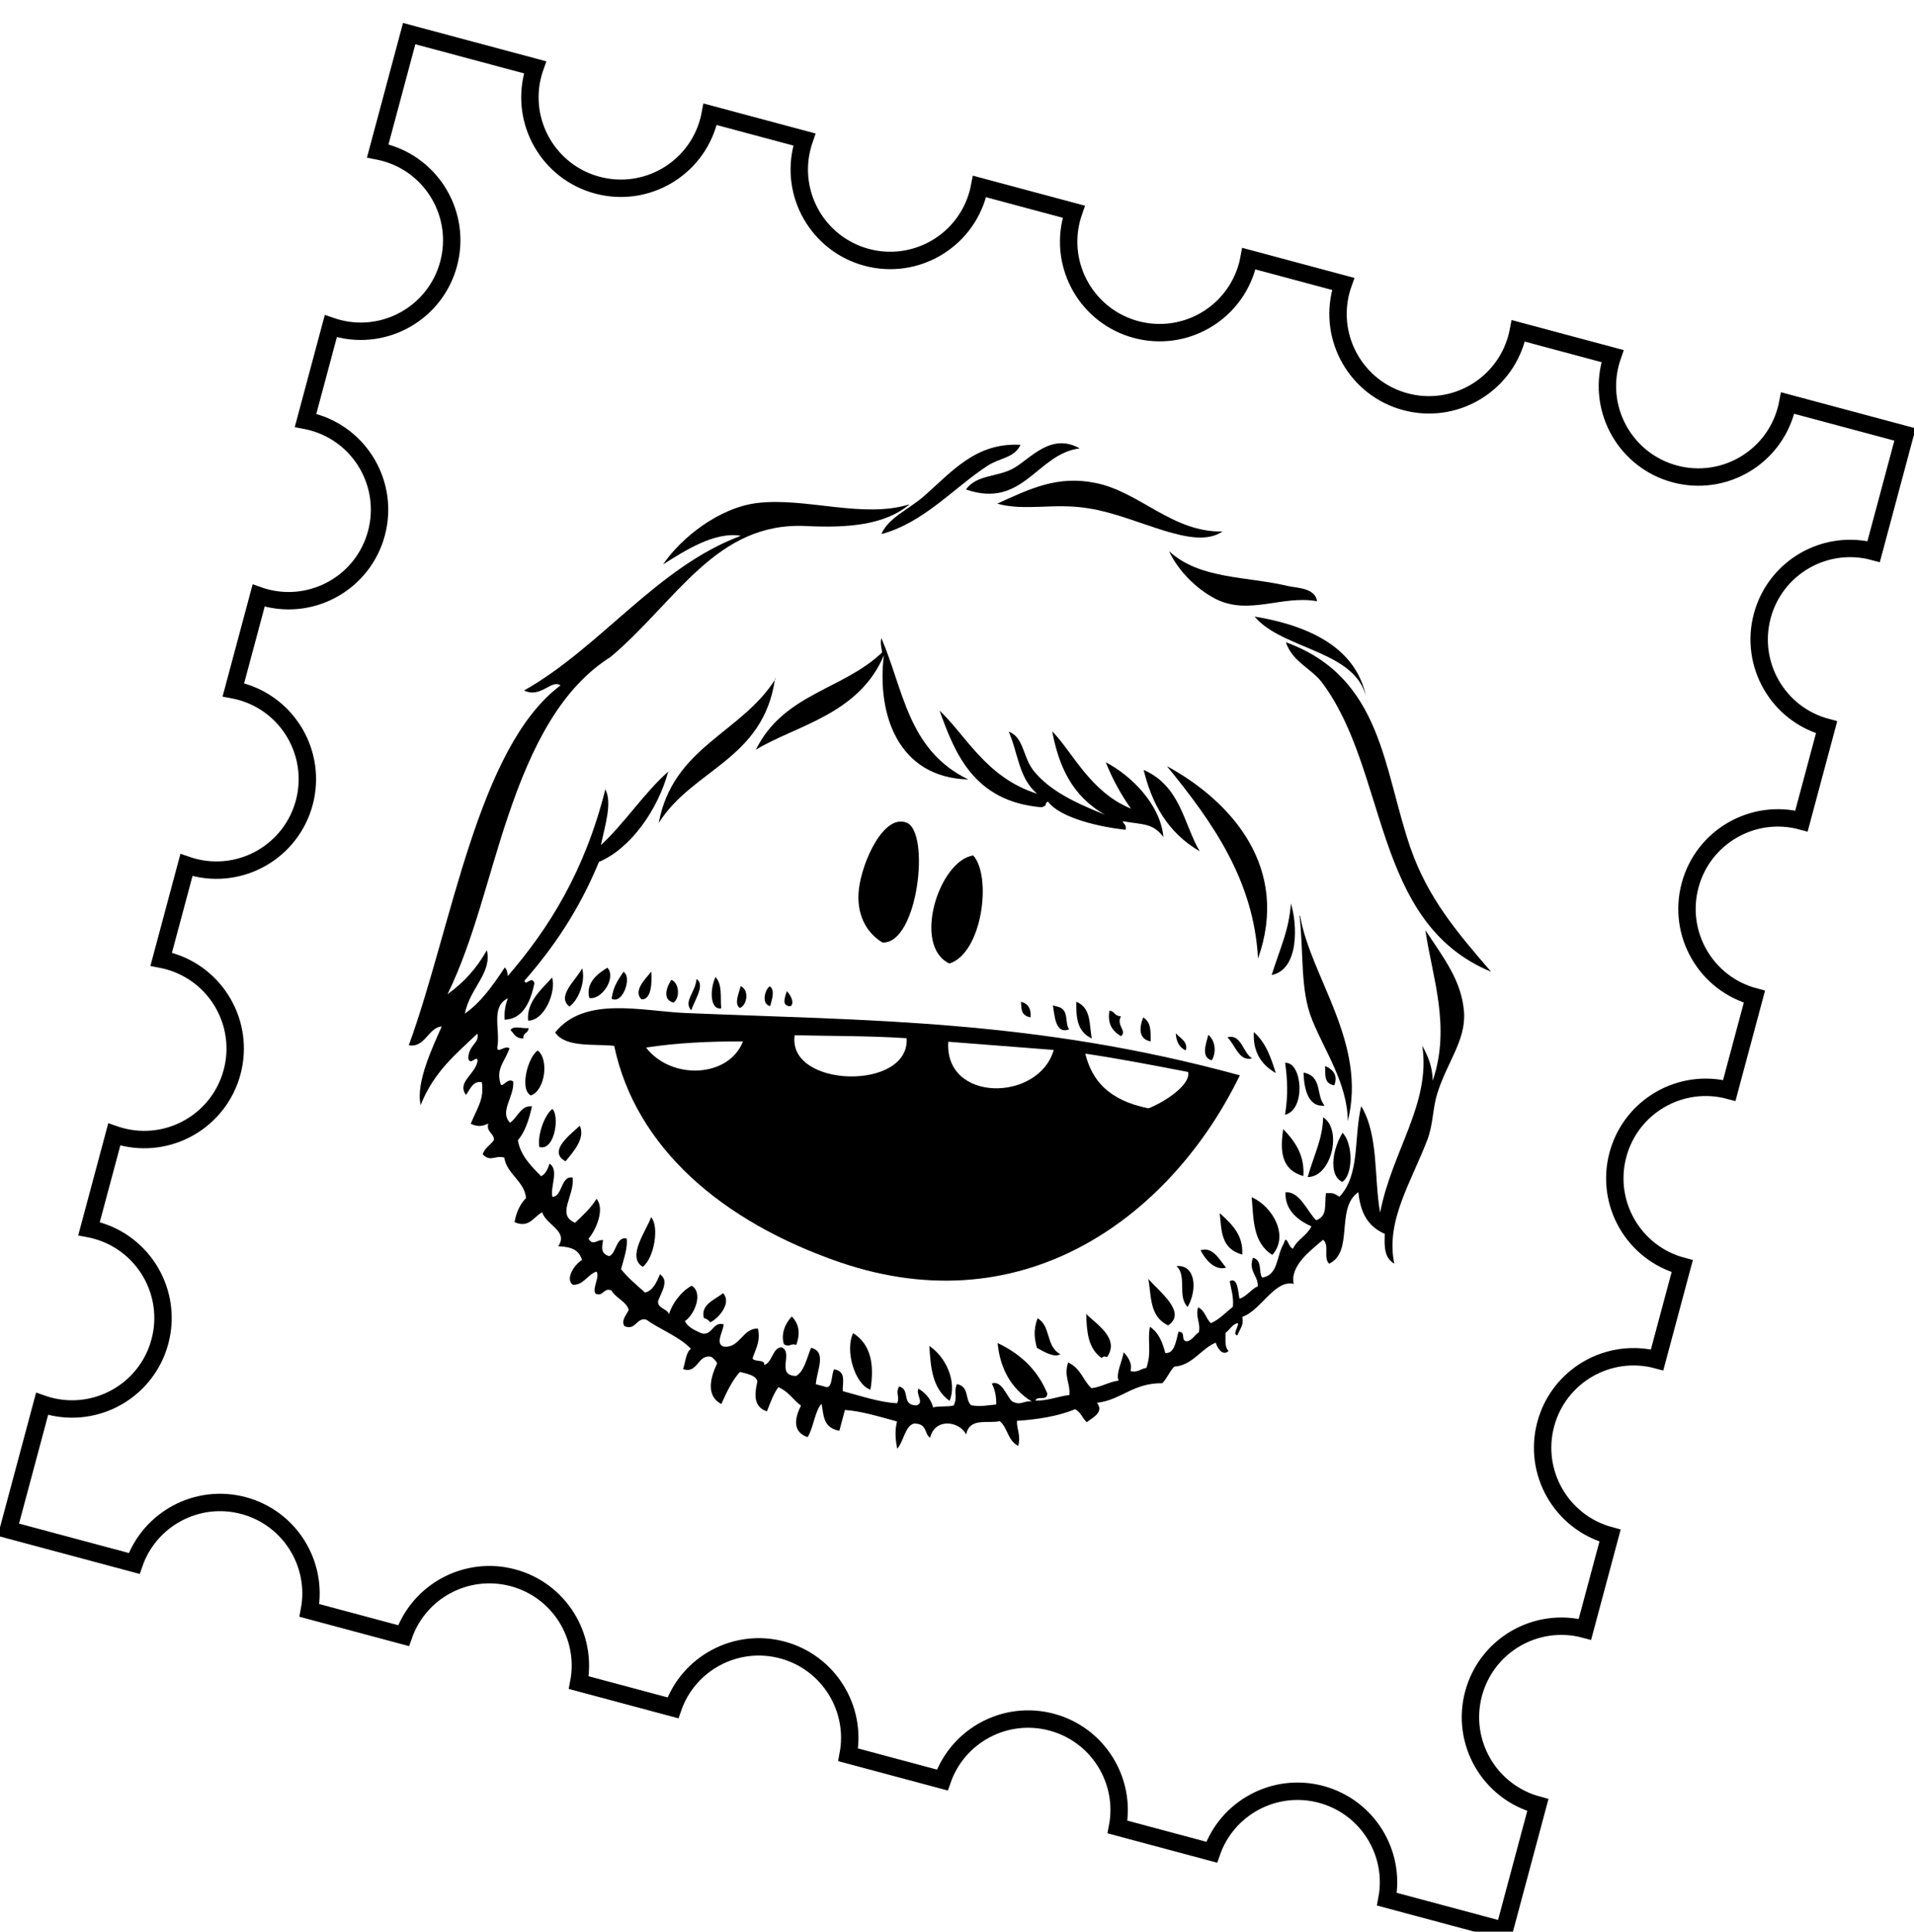 <?xml version="1.0" encoding="UTF-8" standalone="no"?>
<svg width="110px" height="111px" viewBox="0 0 110 111" version="1.1" xmlns="http://www.w3.org/2000/svg" xmlns:xlink="http://www.w3.org/1999/xlink" xmlns:sketch="http://www.bohemiancoding.com/sketch/ns">
    <!-- Generator: Sketch 3.3.2 (12043) - http://www.bohemiancoding.com/sketch -->
    <title>Rectangle 8 Copy 5 + LOGO Copy 7</title>
    <desc>Created with Sketch.</desc>
    <defs>
        <filter x="-50%" y="-50%" width="200%" height="200%" filterUnits="objectBoundingBox" id="filter-1">
            <feOffset dx="0" dy="2" in="SourceAlpha" result="shadowOffsetOuter1"></feOffset>
            <feGaussianBlur stdDeviation="0" in="shadowOffsetOuter1" result="shadowBlurOuter1"></feGaussianBlur>
            <feColorMatrix values="0 0 0 0 0.314   0 0 0 0 0.888   0 0 0 0 0.76  0 0 0 0.7 0" in="shadowBlurOuter1" type="matrix" result="shadowMatrixOuter1"></feColorMatrix>
            <feMerge>
                <feMergeNode in="shadowMatrixOuter1"></feMergeNode>
                <feMergeNode in="SourceGraphic"></feMergeNode>
            </feMerge>
        </filter>
    </defs>
    <g id="Welcome" stroke="none" stroke-width="1" fill="none" fill-rule="evenodd" sketch:type="MSPage">
        <g id="Artboard-8" sketch:type="MSArtboardGroup" transform="translate(-3, -2)">
            <g id="Rectangle-8-Copy-5-+-LOGO-Copy-7" sketch:type="MSLayerGroup" transform="translate(3, 1)">
                <path d="M100,92.528 L100,100 L93.021,100 L93.021,100 C92.823,97.294 90.565,95.161 87.808,95.161 C85.052,95.161 82.794,97.294 82.596,100 L76.993,100 C76.795,97.294 74.537,95.161 71.781,95.161 C69.024,95.161 66.767,97.294 66.569,100 L66.569,100 L60.965,100 L60.965,100 C60.767,97.294 58.509,95.161 55.753,95.161 C52.997,95.161 50.739,97.294 50.541,100 L44.938,100 C44.74,97.294 42.482,95.161 39.726,95.161 C36.969,95.161 34.711,97.294 34.513,100 L34.513,100 L28.91,100 L28.91,100 C28.712,97.294 26.454,95.161 23.698,95.161 C20.942,95.161 18.684,97.294 18.486,100 L11,100 L11,92.514 L11,92.514 C11.128,92.524 11.257,92.528 11.387,92.528 C14.273,92.528 16.613,90.188 16.613,87.302 C16.613,84.416 14.273,82.076 11.387,82.076 C11.257,82.076 11.128,82.08 11,82.09 L11,76.487 L11,76.487 C11.128,76.496 11.257,76.501 11.387,76.501 C14.273,76.501 16.613,74.161 16.613,71.274 C16.613,68.388 14.273,66.048 11.387,66.048 C11.257,66.048 11.128,66.053 11,66.062 L11,60.459 L11,60.459 C11.128,60.468 11.257,60.473 11.387,60.473 C14.273,60.473 16.613,58.133 16.613,55.247 C16.613,52.36 14.273,50.02 11.387,50.02 C11.257,50.02 11.128,50.025 11,50.035 L11,44.431 L11,44.431 C11.128,44.441 11.257,44.446 11.387,44.446 C14.273,44.446 16.613,42.106 16.613,39.219 C16.613,36.333 14.273,33.993 11.387,33.993 C11.257,33.993 11.128,33.998 11,34.007 L11,28.404 L11,28.404 C11.128,28.413 11.257,28.418 11.387,28.418 C14.273,28.418 16.613,26.078 16.613,23.192 C16.613,20.305 14.273,17.965 11.387,17.965 C11.257,17.965 11.128,17.97 11,17.979 L11,11 L18.486,11 C18.476,11.128 18.472,11.257 18.472,11.387 C18.472,14.273 20.812,16.613 23.698,16.613 C26.584,16.613 28.924,14.273 28.924,11.387 C28.924,11.257 28.92,11.128 28.91,11 L28.91,11 L34.513,11 L34.513,11 C34.504,11.128 34.499,11.257 34.499,11.387 C34.499,14.273 36.839,16.613 39.726,16.613 C42.612,16.613 44.952,14.273 44.952,11.387 C44.952,11.257 44.947,11.128 44.938,11 L50.541,11 C50.532,11.128 50.527,11.257 50.527,11.387 C50.527,14.273 52.867,16.613 55.753,16.613 C58.64,16.613 60.98,14.273 60.98,11.387 C60.98,11.257 60.975,11.128 60.965,11 L60.965,11 L66.569,11 L66.569,11 C66.559,11.128 66.554,11.257 66.554,11.387 C66.554,14.273 68.894,16.613 71.781,16.613 C74.667,16.613 77.007,14.273 77.007,11.387 C77.007,11.257 77.002,11.128 76.993,11 L82.596,11 C82.587,11.128 82.582,11.257 82.582,11.387 C82.582,14.273 84.922,16.613 87.808,16.613 C90.695,16.613 93.035,14.273 93.035,11.387 C93.035,11.257 93.03,11.128 93.021,11 L93.021,11 L100,11 L100,17.965 C97.114,17.965 94.774,20.305 94.774,23.192 C94.774,26.078 97.114,28.418 100,28.418 L100,28.418 L100,33.993 C97.114,33.993 94.774,36.333 94.774,39.219 C94.774,42.106 97.114,44.446 100,44.446 L100,44.446 L100,50.02 C97.114,50.02 94.774,52.36 94.774,55.247 C94.774,58.133 97.114,60.473 100,60.473 L100,60.473 L100,66.048 C97.114,66.048 94.774,68.388 94.774,71.274 C94.774,74.161 97.114,76.501 100,76.501 L100,76.501 L100,82.076 C97.114,82.076 94.774,84.416 94.774,87.302 C94.774,90.188 97.114,92.528 100,92.528 Z" id="Rectangle-8-Copy-5" stroke="#000000" fill="#FFFFFF" filter="url(#filter-1)" sketch:type="MSShapeGroup" transform="translate(55.5, 55.5) rotate(-345) translate(-55.5, -55.5) "></path>
                <g id="LOGO-Copy-7" transform="translate(55.607, 55.607) rotate(-345) translate(-55.607, -55.607) translate(26, 26)" fill="#000000" sketch:type="MSShapeGroup">
                    <path d="M28.365,0.08 C26.064,1.012 26.146,4.297 22.664,4.052 C23.036,3.039 24.294,2.891 25.027,2.129 C25.784,1.372 26.547,-0.393 28.365,0.08 L28.365,0.08 Z" id="Shape"></path>
                    <path d="M25.027,0.767 C24.878,1.601 24.063,1.783 23.497,2.428 C21.955,4.154 20.808,6.535 18.631,7.785 C18.782,6.763 19.77,6.031 20.439,5.038 C21.63,3.25 22.516,1.3 25.002,0.767 L25.027,0.767 Z" id="Shape"></path>
                    <path d="M37.541,2.552 C36.239,4.122 32.6,2.967 29.756,3.274 C27.756,3.466 26.277,4.393 24.611,4.373 C26.251,3.019 27.554,1.899 29.756,1.763 C32.342,1.589 34.798,3.394 37.576,2.552 L37.541,2.552 Z" id="Shape"></path>
                    <path d="M34.899,4.475 C37.01,5.558 39.505,4.692 41.991,4.619 C42.504,4.599 43.513,4.314 43.818,5.032 C41.784,5.193 40.24,6.87 38.118,6.405 C36.927,6.138 35.675,5.416 34.871,4.475 L34.899,4.475 Z" id="Shape"></path>
                    <path d="M1.39,39.773 C2.079,38.944 2.611,37.957 2.92,36.751 C3.558,37.931 2.536,39.114 2.641,40.597 C3.356,39.747 3.783,38.612 4.171,37.438 C4.301,37.51 4.391,37.655 4.464,37.871 C6.038,34.621 7.177,30.937 7.105,26.06 C7.705,26.71 7.617,28.082 7.69,29.219 C8.683,27.637 9.308,25.689 10.331,24.137 C10.325,26.421 9.386,28.972 7.828,30.181 C7.446,33.144 6.574,35.626 5.465,37.871 C5.59,38.233 5.776,37.455 6.05,37.871 C6.129,39.14 5.856,40.06 4.937,40.343 C4.821,40.001 4.755,39.608 4.799,39.108 C3.949,39.83 4.872,40.985 4.945,41.996 C5.041,42.357 5.315,41.741 5.64,41.858 C5.551,42.742 5.202,43.158 5.64,43.919 C5.818,44.28 5.927,43.486 6.335,43.644 C6.636,44.474 5.993,45.522 6.773,45.978 C7.116,45.585 7.107,44.843 7.746,44.743 C7.783,45.558 7.733,46.287 7.468,46.837 C7.83,47.631 8.564,48.064 9.295,48.485 C9.494,48.316 9.558,48.012 9.574,47.661 C10.217,47.877 9.939,48.961 10.232,49.466 C10.787,49.28 10.371,48.138 11.067,48.092 C11.451,49.115 10.689,50.403 11.871,50.564 C12.181,50.046 12.516,49.552 12.706,48.916 C13.329,49.349 13.144,50.649 12.852,51.25 C13.222,51.611 13.339,51.149 13.686,51.113 C13.711,51.546 13.759,51.908 14.271,51.908 C14.62,51.612 14.353,50.707 14.966,50.671 C15.166,51.105 15.112,51.827 15.112,52.457 C15.601,52.818 16.209,53.107 16.794,53.396 C17.187,53.189 17.278,52.684 17.35,52.16 C17.947,52.376 17.715,53.026 17.642,53.671 C17.696,54.104 18.3,53.96 18.447,54.249 C18.442,53.677 18.769,52.786 19.281,52.326 C20.046,52.542 19.866,53.914 19.428,54.386 C19.663,54.675 20.086,54.747 20.524,54.819 C21.199,54.819 20.962,53.969 21.636,53.995 C21.695,54.439 21.453,55.15 21.928,55.231 C22.888,55.127 22.722,53.907 23.597,53.72 C23.886,54.298 23.816,54.659 23.743,55.368 C23.68,55.729 24.501,55.26 24.474,55.643 C24.902,55.425 24.683,54.568 25.169,54.407 C25.962,54.479 25.242,56.068 26.412,55.78 C26.795,55.426 26.748,54.646 26.829,53.995 C27.778,53.973 27.487,55.15 27.634,55.944 L28.292,55.944 C28.605,55.841 28.346,55.174 28.43,54.845 C29.162,54.763 29.088,55.495 29.235,55.928 C30.346,55.927 31.501,56.001 32.432,55.79 C32.499,55.356 32.181,55.306 32.293,54.829 C32.994,54.825 32.658,55.84 33.535,55.624 C33.968,55.361 33.318,55.027 33.396,54.662 C33.896,54.806 34.273,55.095 34.492,55.486 C34.815,55.302 35.283,55.259 35.604,55.073 C35.713,54.508 35.391,54.369 35.466,53.838 C36.206,53.794 36.124,54.56 36.563,54.8 C37.128,54.764 37.505,54.541 37.952,54.387 C37.845,53.944 37.662,53.576 37.395,53.289 C37.898,52.937 38.419,53.794 38.784,53.975 C39.365,54.119 39.441,53.709 39.896,53.701 C38.487,53.262 37.615,52.292 37.115,50.954 C38.7,51.242 39.82,51.965 40.624,53.015 C40.727,53.482 40.111,53.241 40.068,53.592 C40.765,53.412 41.255,53.025 41.875,52.768 C41.754,52.108 41.269,51.81 41.319,50.982 C42.132,51.126 42.415,51.776 43,52.065 C43.526,51.852 43.866,51.456 44.39,51.241 C44.124,50.91 44.302,50.137 44.251,49.593 C44.598,49.81 44.909,50.099 44.909,50.532 C45.334,50.532 45.451,50.242 45.745,50.12 C45.811,49.14 45.392,48.638 45.328,47.786 C45.951,48.003 46.278,48.508 46.571,49.014 C47.085,48.926 46.994,48.242 46.987,47.64 C47.433,47.52 47.206,48.074 47.571,48.052 C47.878,47.944 47.92,47.573 48.128,47.366 C48.095,46.803 47.706,46.591 47.712,45.992 C48.157,46.064 48.297,46.497 48.662,46.679 C49.073,46.352 49.323,45.867 49.636,45.444 C49.545,44.891 49.286,44.506 49.079,44.07 C49.482,43.682 49.737,44.647 49.883,44.894 C50.255,44.668 50.382,44.197 50.716,43.934 C50.58,43.335 49.947,43.229 50.022,42.422 C50.602,42.422 50.534,43.144 50.826,43.385 C51.698,43.027 51.287,41.947 51.521,41.186 C51.532,40.545 51.814,41.33 52.106,41.324 C52.23,40.715 52.675,40.421 52.801,39.813 C52.021,39.687 51.08,39.337 50.855,38.303 C51.636,38.037 52.317,39.025 52.975,39.402 C53.55,38.977 53.211,38.484 53.113,37.753 C53.52,37.63 53.54,37.63 53.917,37.753 C54.747,36.195 53.823,34.282 53.777,32.397 C55.194,33.769 55.532,36.152 56.409,38.027 C56.153,34.431 57.612,31.21 56.27,28.139 C56.753,28.645 57.147,29.15 57.367,29.924 C57.587,26.639 55.787,24.16 54.725,21.683 C56.291,23.056 57.503,23.994 58.088,25.655 C58.615,27.213 57.881,28.685 57.81,30.6 C57.779,31.466 58.029,32.261 57.956,33.209 C57.7,35.824 56.815,38.408 57.956,40.647 C57.294,40.478 57.138,39.807 56.984,39.137 C55.818,38.959 55.265,38.179 54.897,37.213 C53.849,38.441 55.555,40.595 54.341,41.618 C53.913,41.401 54.1,40.573 53.646,40.382 C53.119,41.162 52.187,42.315 52.673,43.267 C51.549,43.297 51.255,45.224 50.308,45.866 C50.521,46.299 50.382,46.444 50.308,46.965 C50.008,46.988 50.246,46.478 50.17,46.278 C49.863,46.385 49.823,46.758 49.615,47 C49.721,47.361 49.761,47.794 50.053,47.961 C49.782,48.395 49.321,47.874 49.219,47.687 C48.489,48.248 48.261,49.304 47.272,49.636 C47.085,49.956 47.042,50.416 46.855,50.735 C45.212,51.158 44.834,52.274 43.519,52.795 C44.068,53.202 43.51,53.668 43.24,54.023 C42.934,53.867 42.778,53.563 42.406,53.474 C41.54,54.129 40.484,54.598 39.346,54.985 C39.463,55.49 39.785,55.707 39.785,56.357 C39.104,56.204 38.96,55.523 38.395,55.258 C37.762,55.594 36.672,55.479 36.727,56.495 C36.12,55.832 34.728,56.058 34.78,57.217 C34.364,57.077 34.433,56.461 33.668,56.667 C33.203,56.941 33.366,57.836 33.111,58.315 C32.907,57.876 32.713,57.425 32.695,56.804 C31.623,56.8 30.52,56.762 29.634,56.942 L29.634,58.178 C28.67,58.26 28.531,57.529 28.245,56.942 C27.976,57.454 28.157,58.411 27.967,59.002 C27.044,58.948 26.96,58.15 27.132,57.354 C26.6,57.147 26.25,56.76 25.602,56.667 C25.429,57.091 25.386,57.643 25.325,58.178 C24.533,58.135 24.375,57.467 24.351,56.667 C24.209,56.349 23.712,56.383 23.239,56.392 C22.939,56.965 22.805,57.703 22.683,58.452 C21.743,58.227 21.662,57.259 21.848,56.255 C21.746,56.126 21.596,56.047 21.431,55.98 C20.622,56.003 20.942,57.144 20.042,57.079 C20.069,56.649 19.947,56.071 20.18,55.842 C19.392,55.339 18.2,55.234 17.26,54.881 C16.674,54.897 16.851,55.667 16.147,55.568 C15.872,55.31 16.081,54.919 16.147,54.606 C15.898,54.166 15.232,54.138 14.897,53.783 C14.405,53.709 14.554,54.269 14.062,54.195 C13.777,53.971 14.069,53.181 13.784,52.958 C13.334,53.246 13.264,53.911 12.672,54.041 C12.09,53.813 12.533,52.764 12.811,52.531 C12.483,51.999 12.026,51.957 11.282,52.118 C11.65,51.121 10.285,51.12 9.891,50.471 C9.476,50.839 9.422,51.565 8.501,51.432 C8.443,50.78 8.569,50.309 8.779,49.922 C8.45,49.01 7.34,48.871 6.971,47.999 C6.392,48.003 6.286,48.475 5.72,48.136 C5.756,47.714 6.022,47.518 6.136,47.175 C6.05,46.802 5.556,46.832 5.581,46.35 C5.348,46.532 5.114,46.714 4.607,46.624 C4.732,45.605 4.996,45.073 4.607,44.152 C4.084,44.185 4.065,44.716 3.912,45.091 C3.201,44.514 4.131,43.825 4.051,43.03 C3.925,42.654 3.74,43.447 3.494,43.03 C3.323,42.234 3.905,42.031 3.633,41.52 C2.766,42.953 1.784,44.271 1.548,46.326 C0.929,45.178 1.355,42.897 1.548,41.657 C0.824,41.884 0.95,43.111 0,43.183 C0.637,35.959 -0.613,25.636 3.07,20.956 C2.472,20.735 2.17,21.987 1.124,21.78 C4.749,18.219 6.659,12.964 10.857,9.969 C9.336,10.115 7.982,11.615 6.964,12.715 C7.579,10.958 9.229,8.733 11.274,7.909 C13.875,6.86 17.385,7.218 19.756,5.711 C18.69,7.242 16.648,7.959 14.333,8.458 C9.26,9.551 8.261,14.564 5.435,18.622 C3.19,21.049 2.368,24.628 2.098,29.093 C1.873,32.568 2.047,36.468 1.389,39.773 L1.39,39.773 Z" id="Shape"></path>
                    <path d="M40.6,6.81 C44.557,6.426 47.106,7.46 48.13,9.988 C47.049,7.077 42.693,8.305 40.573,6.81 L40.6,6.81 Z" id="Shape"></path>
                    <path d="M42.685,7.772 C48.591,8.277 49.996,13.404 52.7,17.376 C54.383,19.831 56.429,21.275 58.987,23.006 C51.618,22.05 50.305,13.329 45.223,9.409 C44.355,8.81 43.351,8.738 42.693,7.772 L42.685,7.772 Z" id="Shape"></path>
                    <path d="M20.161,13.539 C22.173,16.067 23.304,19.389 27.106,20.111 C23.177,21.054 21.052,17.856 20.572,14.479 C20.07,18.152 16.685,19.706 14.871,21.621 C15.586,18.069 18.819,17.008 20.433,14.342 C20.328,14.082 20.177,13.865 20.177,13.539 L20.161,13.539 Z" id="Shape"></path>
                    <path d="M36.568,19.308 C35.786,18.661 35.091,17.928 34.482,17.111 C36.084,17.472 38.137,18.627 38.795,20.407 C38.003,19.781 37.506,20.023 36.293,20.133 C36.383,20.277 36.585,20.277 36.585,20.566 C35.122,20.792 32.788,20.89 31.858,20.154 C31.666,20.298 31.931,20.381 31.579,20.566 C27.729,21.257 25.955,18.829 24.489,16.72 C26.271,17.659 28.071,19.753 31.141,19.879 C29.879,19.294 29.466,17.871 28.639,16.857 C29.562,16.929 29.808,18.084 30.613,18.662 C31.8,19.529 33.391,19.817 35.218,20.035 C33.087,19.485 31.913,17.989 31.047,16.189 C32.49,17.042 34.067,18.992 36.552,19.308 L36.568,19.308 Z" id="Shape"></path>
                    <path d="M36.707,16.974 C39.007,17.335 39.705,19.357 41.021,20.657 C38.922,20.075 37.649,18.703 36.699,16.974 L36.707,16.974 Z" id="Shape"></path>
                    <path d="M14.878,17.386 C15.447,22.068 11.647,23.625 10.568,27.135 C10.224,22.675 13.817,20.942 14.913,17.386 L14.878,17.386 Z" id="Shape"></path>
                    <path d="M46.856,22.192 C47.512,23.203 48.319,25.73 46.856,26.452 C46.926,24.769 47.153,23.758 46.86,22.192 L46.856,22.192 Z" id="Shape"></path>
                    <path d="M24.75,30.434 C23.698,30.122 22.87,29.233 22.664,27.823 C22.431,26.227 22.929,23.248 24.332,23.429 C25.795,23.614 26.756,29.968 24.782,30.434 L24.75,30.434 Z" id="Shape"></path>
                    <path d="M28.504,24.253 C29.861,25.119 30.477,29.524 28.796,30.608 C26.457,30.185 26.683,25.058 28.511,24.253 L28.504,24.253 Z" id="Shape"></path>
                    <path d="M46.717,29.884 C47.567,30.317 48.033,31.039 48.544,31.834 C47.511,31.557 46.933,30.907 46.714,29.884 L46.717,29.884 Z" id="Shape"></path>
                    <path d="M45.327,30.571 C46.044,30.141 46.424,31.221 47.009,31.365 C46.342,31.774 45.837,30.835 45.325,30.571 L45.327,30.571 Z" id="Shape"></path>
                    <path d="M40.322,30.709 C40.899,30.853 40.98,31.431 41.126,31.936 C40.445,31.99 40.281,31.413 40.354,30.709 L40.322,30.709 Z" id="Shape"></path>
                    <path d="M44.214,30.709 C44.713,30.925 44.946,31.575 44.799,32.081 C44.165,32.063 44.228,31.341 44.228,30.709 L44.214,30.709 Z" id="Shape"></path>
                    <path d="M51.167,30.709 C51.705,30.781 52.044,31.07 51.971,31.647 C51.331,31.702 51.32,31.124 51.173,30.709 L51.167,30.709 Z" id="Shape"></path>
                    <path d="M36.429,30.845 C37.362,30.99 37.452,31.928 37.818,32.65 C36.892,32.496 36.625,31.702 36.406,30.845 L36.429,30.845 Z" id="Shape"></path>
                    <path d="M38.375,30.845 C38.71,30.79 38.667,31.062 39.106,30.99 C38.953,31.567 39.691,31.712 39.398,32.088 C38.788,31.918 38.453,31.557 38.38,30.845 L38.375,30.845 Z" id="Shape"></path>
                    <path d="M48.942,31.12 C49.859,30.848 50.77,33.431 49.673,34.009 C49.566,32.857 49.273,31.99 48.907,31.12 L48.942,31.12 Z" id="Shape"></path>
                    <path d="M42.407,31.12 C42.766,31.337 43.211,31.409 43.211,31.915 C42.791,31.846 42.547,31.557 42.401,31.12 L42.407,31.12 Z" id="Shape"></path>
                    <path d="M35.177,31.394 L35.47,31.394 C36.158,31.394 36.055,32.188 36.42,32.477 C35.712,33.001 35.383,31.846 35.163,31.394 L35.177,31.394 Z" id="Shape"></path>
                    <path d="M50.055,31.394 C51.211,31.306 51.078,32.477 51.736,32.91 C50.792,33.29 50.296,32.135 50.077,31.394 L50.055,31.394 Z" id="Shape"></path>
                    <path d="M33.369,31.669 C33.807,31.669 34.027,31.958 34.1,32.391 C33.518,32.424 33.482,32.063 33.336,31.669 L33.369,31.669 Z" id="Shape"></path>
                    <path d="M46.579,32.494 C44.932,41.089 38.526,49.61 27.122,48.816 C20.02,48.314 14.119,45.502 11.411,40.164 C10.276,40.336 8.748,41.003 7.934,40.301 C9.02,37.819 12.423,37.828 14.887,37.279 C24.991,35.023 34.359,32.424 46.568,32.494 L46.579,32.494 Z M37.68,33.592 C38.441,34.964 39.653,35.831 41.993,35.686 C42.73,35.164 44.017,33.768 43.66,33.077 C41.693,33.218 39.623,33.362 37.649,33.592 L37.68,33.592 Z M29.893,34.951 C30.563,38.417 35.815,36.973 35.872,33.853 C33.884,34.229 31.874,34.59 29.9,34.965 L29.893,34.951 Z M21.273,36.901 C21.652,39.934 28.511,38.273 27.531,35.39 C25.379,35.818 23.32,36.395 21.273,36.888 L21.273,36.901 Z M13.209,39.789 C15.112,41.234 18.253,40.223 18.493,38.004 C16.639,38.49 14.84,39.067 13.232,39.773 L13.209,39.789 Z" id="Shape"></path>
                    <path d="M51.861,33.592 C53.086,34.025 53.177,36.77 51.861,37.131 C51.876,35.818 52.124,34.807 51.831,33.592 L51.861,33.592 Z" id="Shape"></path>
                    <path d="M53.113,34.142 C53.902,34.575 54.356,36.38 53.844,36.886 C52.899,36.684 52.855,35.023 53.147,34.142 L53.113,34.142 Z" id="Shape"></path>
                    <path id="Shape" d="M19.188,34.554 C19.509,34.698 19.48,35.204 19.48,35.637 C18.952,35.673 18.934,34.807 19.153,34.554 L19.188,34.554 Z"></path>
                    <path d="M20.161,34.554 C20.455,34.698 20.819,35.132 20.599,35.348 C20.08,35.457 20.177,34.951 20.177,34.554 L20.161,34.554 Z" id="Shape"></path>
                    <path d="M15.989,34.828 C16.516,35.117 16.574,35.912 16.794,36.489 C16.255,36.757 15.864,35.746 16.01,34.828 L15.989,34.828 Z" id="Shape"></path>
                    <path d="M49.776,34.828 C50.635,35.334 51.385,35.984 51.604,37.139 C50.238,37.118 49.931,36.034 49.784,34.828 L49.776,34.828 Z" id="Shape"></path>
                    <path d="M17.52,34.965 C18.118,35.037 18.177,35.976 17.812,36.193 C17.441,36.034 17.545,35.457 17.545,34.965 L17.52,34.965 Z" id="Shape"></path>
                    <path id="Shape" d="M15.016,35.24 C15.583,35.457 15.163,36.54 15.163,37.045 C14.573,36.684 15.133,35.962 14.986,35.24 L15.016,35.24 Z"></path>
                    <path d="M12.375,35.514 C12.548,36.02 12.814,37.067 12.236,37.175 C11.598,36.829 12.208,35.89 12.355,35.514 L12.375,35.514 Z" id="Shape"></path>
                    <path d="M13.626,35.652 C14.094,35.725 14.357,36.519 14.065,36.88 C13.373,36.901 13.451,36.107 13.597,35.652 L13.626,35.652 Z" id="Shape"></path>
                    <path d="M9.872,35.928 C10.541,36.361 10.018,37.833 9.316,37.877 C8.849,37.045 9.504,36.323 9.869,35.928 L9.872,35.928 Z" id="Shape"></path>
                    <path d="M10.845,35.928 C11.378,36.072 11.284,37.749 10.567,37.588 C10.469,36.829 10.673,36.395 10.819,35.928 L10.845,35.928 Z" id="Shape"></path>
                    <path d="M8.482,36.339 C8.858,36.989 8.774,38.105 8.343,38.65 C7.444,38.273 8.334,37.045 8.48,36.339 L8.482,36.339 Z" id="Shape"></path>
                    <path d="M6.952,37.3 C7.389,38.022 7.172,39.802 6.257,40.044 C5.869,38.995 6.579,38.056 6.945,37.3 L6.952,37.3 Z" id="Shape"></path>
                    <path d="M49.081,39.086 C50.372,39.303 51.713,40.675 51.055,41.975 C49.792,41.595 49.492,40.295 49.053,39.086 L49.081,39.086 Z" id="Shape"></path>
                    <path d="M6.396,40.46 C6.452,40.79 6.142,40.758 6.257,41.11 C5.776,41.219 5.67,40.958 5.423,40.835 C5.497,40.512 6.068,40.584 6.36,40.46 L6.396,40.46 Z" id="Shape"></path>
                    <path d="M47.552,40.46 C48.387,40.893 49.16,41.326 49.379,42.409 C48.085,42.389 47.884,41.378 47.518,40.46 L47.552,40.46 Z" id="Shape"></path>
                    <path d="M7.23,41.559 C7.984,41.848 8.254,43.653 7.522,44.158 C6.772,43.978 6.799,42.028 7.237,41.559 L7.23,41.559 Z" id="Shape"></path>
                    <path d="M46.995,42.794 C47.626,42.36 48.238,43.083 48.677,43.372 C48.022,43.761 47.299,43.111 47.006,42.794 L46.995,42.794 Z" id="Shape"></path>
                    <path d="M45.884,44.03 C46.954,43.627 47.419,45.041 47.127,46.124 C46.39,45.711 46.641,44.411 45.91,44.03 L45.884,44.03 Z" id="Shape"></path>
                    <path d="M8.899,44.579 C9.417,44.796 9.703,46.902 8.76,46.89 C8.477,46.289 8.553,45.061 8.919,44.579 L8.899,44.579 Z" id="Shape"></path>
                    <path d="M10.707,45.129 C11.193,45.748 10.7,46.684 10.428,47.295 C9.231,47.011 10.381,45.639 10.673,45.129 L10.707,45.129 Z" id="Shape"></path>
                    <path d="M44.492,45.129 C45.33,45.707 47.197,46.429 46.32,47.44 C45.144,47.227 44.959,46.072 44.521,45.129 L44.492,45.129 Z" id="Shape"></path>
                    <path d="M41.572,48.013 C42.339,48.446 43.839,48.88 43.4,50.107 C43.238,50.085 43.152,50.138 43.122,50.244 C42.185,49.899 41.889,48.961 41.597,48.013 L41.572,48.013 Z" id="Shape"></path>
                    <path d="M38.931,48.976 C39.846,49.192 39.808,50.42 40.759,50.637 C40.507,50.965 39.67,50.714 39.368,50.637 C39.118,50.188 38.892,49.755 38.965,48.976 L38.931,48.976 Z" id="Shape"></path>
                    <path d="M15.989,49.113 C16.609,49.474 16.794,51.352 16.282,52.001 C15.231,51.705 15.937,49.972 16.01,49.113 L15.989,49.113 Z" id="Shape"></path>
                    <path d="M35.317,54.881 C34.167,54.462 33.762,53.303 33.369,52.134 C34.464,52.499 35.456,53.727 35.31,54.881 L35.317,54.881 Z" id="Shape"></path>
                    <path d="M21.134,52.272 C21.805,52.705 21.207,53.801 20.855,54.077 C20.744,54.004 20.63,53.933 20.439,53.939 C20.022,53.221 20.835,52.716 21.127,52.272 L21.134,52.272 Z" id="Shape"></path>
                    <path d="M25.306,52.545 C25.756,52.834 26.037,53.267 25.964,54.062 C25.629,54.005 25.662,54.312 25.269,54.199 C24.965,53.727 25.002,53.077 25.294,52.545 L25.306,52.545 Z" id="Shape"></path>
                    <path d="M28.921,52.545 C30.109,52.906 30.602,53.989 30.749,55.434 C29.825,55.388 28.73,53.654 28.949,52.545 L28.921,52.545 Z" id="Shape"></path>
                    <path d="M37.957,16.423 C42.099,17.434 46.291,20.251 45.853,25.739 C44.445,21.447 41.304,18.848 37.941,16.423 L37.957,16.423 Z" id="Shape"></path>
                    <path d="M47.552,22.742 C49.051,25.992 53.181,28.808 53.254,33.43 C52.689,31.361 50.906,29.855 49.778,28.349 C48.645,26.863 48.322,24.769 47.518,22.742 L47.552,22.742 Z" id="Shape"></path>
                </g>
            </g>
        </g>
    </g>
</svg>